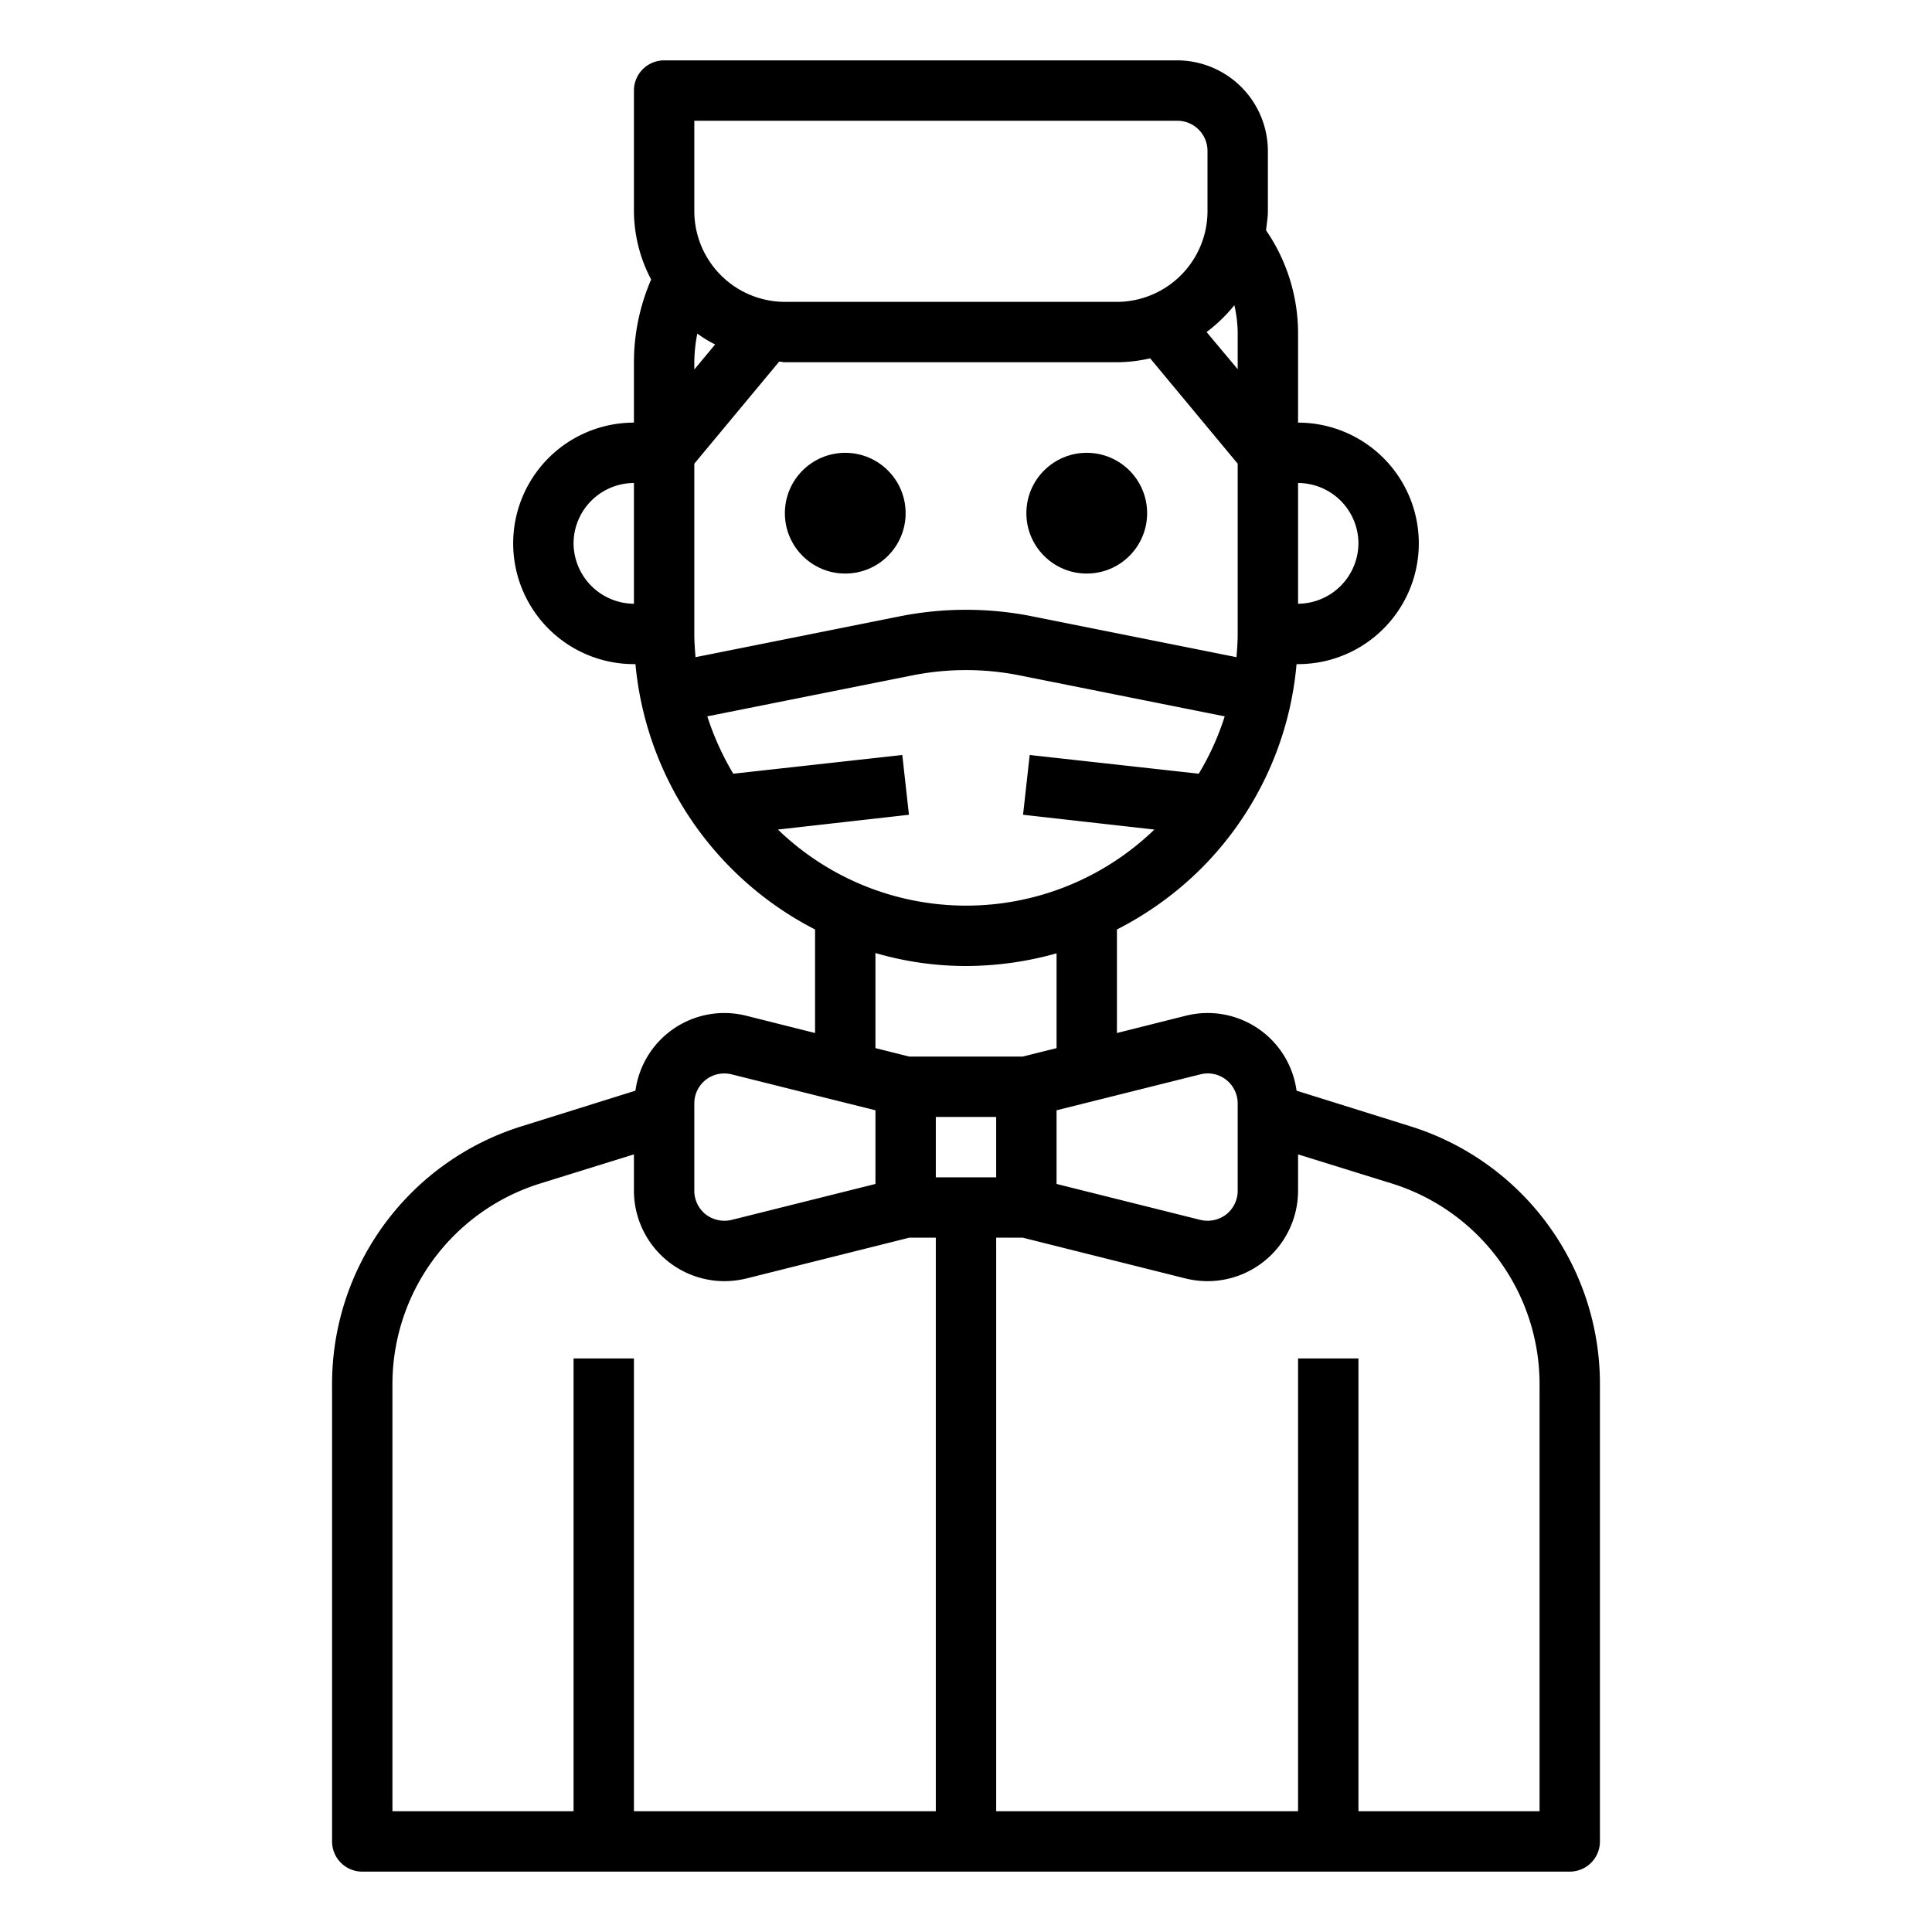 <svg xmlns="http://www.w3.org/2000/svg" viewBox="0 0 64 64" x="0px" y="0px"><g data-name="Avatar-Man-Men-Profile-Bow Tie"><path d="M46.69,37.3l-3.74-1.17a2.972,2.972,0,0,0-3.68-2.48L37,34.22V30.79a11.064,11.064,0,0,0,2.78-2.01A10.919,10.919,0,0,0,42.95,22H43a4,4,0,0,0,0-8V11a6.032,6.032,0,0,0-1.06-3.37c.02-.21.06-.42.06-.63V5a3.009,3.009,0,0,0-3-3H22a1,1,0,0,0-1,1V7a4.916,4.916,0,0,0,.57,2.26A6.9,6.9,0,0,0,21,12v2a4,4,0,1,0,0,8h.05A11.028,11.028,0,0,0,27,30.79v3.43l-2.27-.57a2.972,2.972,0,0,0-3.68,2.48L17.31,37.3A8.941,8.941,0,0,0,11,45.88V61a1,1,0,0,0,1,1H52a1,1,0,0,0,1-1V45.88A8.941,8.941,0,0,0,46.69,37.3ZM43,16a2.006,2.006,0,0,1,2,2,2.015,2.015,0,0,1-2,2ZM21,20a2.015,2.015,0,0,1-2-2,2.006,2.006,0,0,1,2-2ZM39.76,35.59a.989.989,0,0,1,.86.18,1,1,0,0,1,.38.79v2.88a1,1,0,0,1-.38.79,1.022,1.022,0,0,1-.86.18L35,39.22V36.78ZM33.88,35H30.12L29,34.72V31.57A10.665,10.665,0,0,0,32,32a11.09,11.09,0,0,0,3-.42v3.14Zm7.01-24.89A4.335,4.335,0,0,1,41,11v1.23L39.97,11A5.175,5.175,0,0,0,40.89,10.11ZM23,4H39a1,1,0,0,1,1,1V7a3.009,3.009,0,0,1-3,3H26a3.009,3.009,0,0,1-3-3Zm0,8a5.021,5.021,0,0,1,.1-.95,3.869,3.869,0,0,0,.59.36l-.69.83Zm0,9V15.36l2.81-3.38c.07,0,.13.02.19.02H37a5.015,5.015,0,0,0,1.1-.13L41,15.36V21c0,.26-.02.52-.04.77l-6.8-1.36a11.214,11.214,0,0,0-4.32,0l-6.8,1.36C23.02,21.52,23,21.26,23,21Zm2.77,6.48,4.34-.49-.22-1.98-5.6.62a9.3,9.3,0,0,1-.86-1.9l6.81-1.36a9.065,9.065,0,0,1,3.52,0l6.81,1.36a8.791,8.791,0,0,1-.86,1.9l-5.6-.62-.22,1.98,4.35.49a8.973,8.973,0,0,1-12.47,0ZM23,36.56a.99.99,0,0,1,1-1,.986.986,0,0,1,.24.03L29,36.78v2.44l-4.76,1.19a1.022,1.022,0,0,1-.86-.18,1,1,0,0,1-.38-.79ZM31,60H21V45H19V60H13V45.88a6.964,6.964,0,0,1,4.91-6.68L21,38.24v1.2a3,3,0,0,0,2.99,3,3.121,3.121,0,0,0,.74-.09L30.12,41H31Zm0-23h2v2H31ZM51,60H45V45H43V60H33V41h.88l5.39,1.35a3.121,3.121,0,0,0,.74.09,3,3,0,0,0,2.99-3v-1.2l3.09.96A6.964,6.964,0,0,1,51,45.88Z"></path><circle cx="28" cy="17" r="2"></circle><circle cx="36" cy="17" r="2"></circle></g></svg>